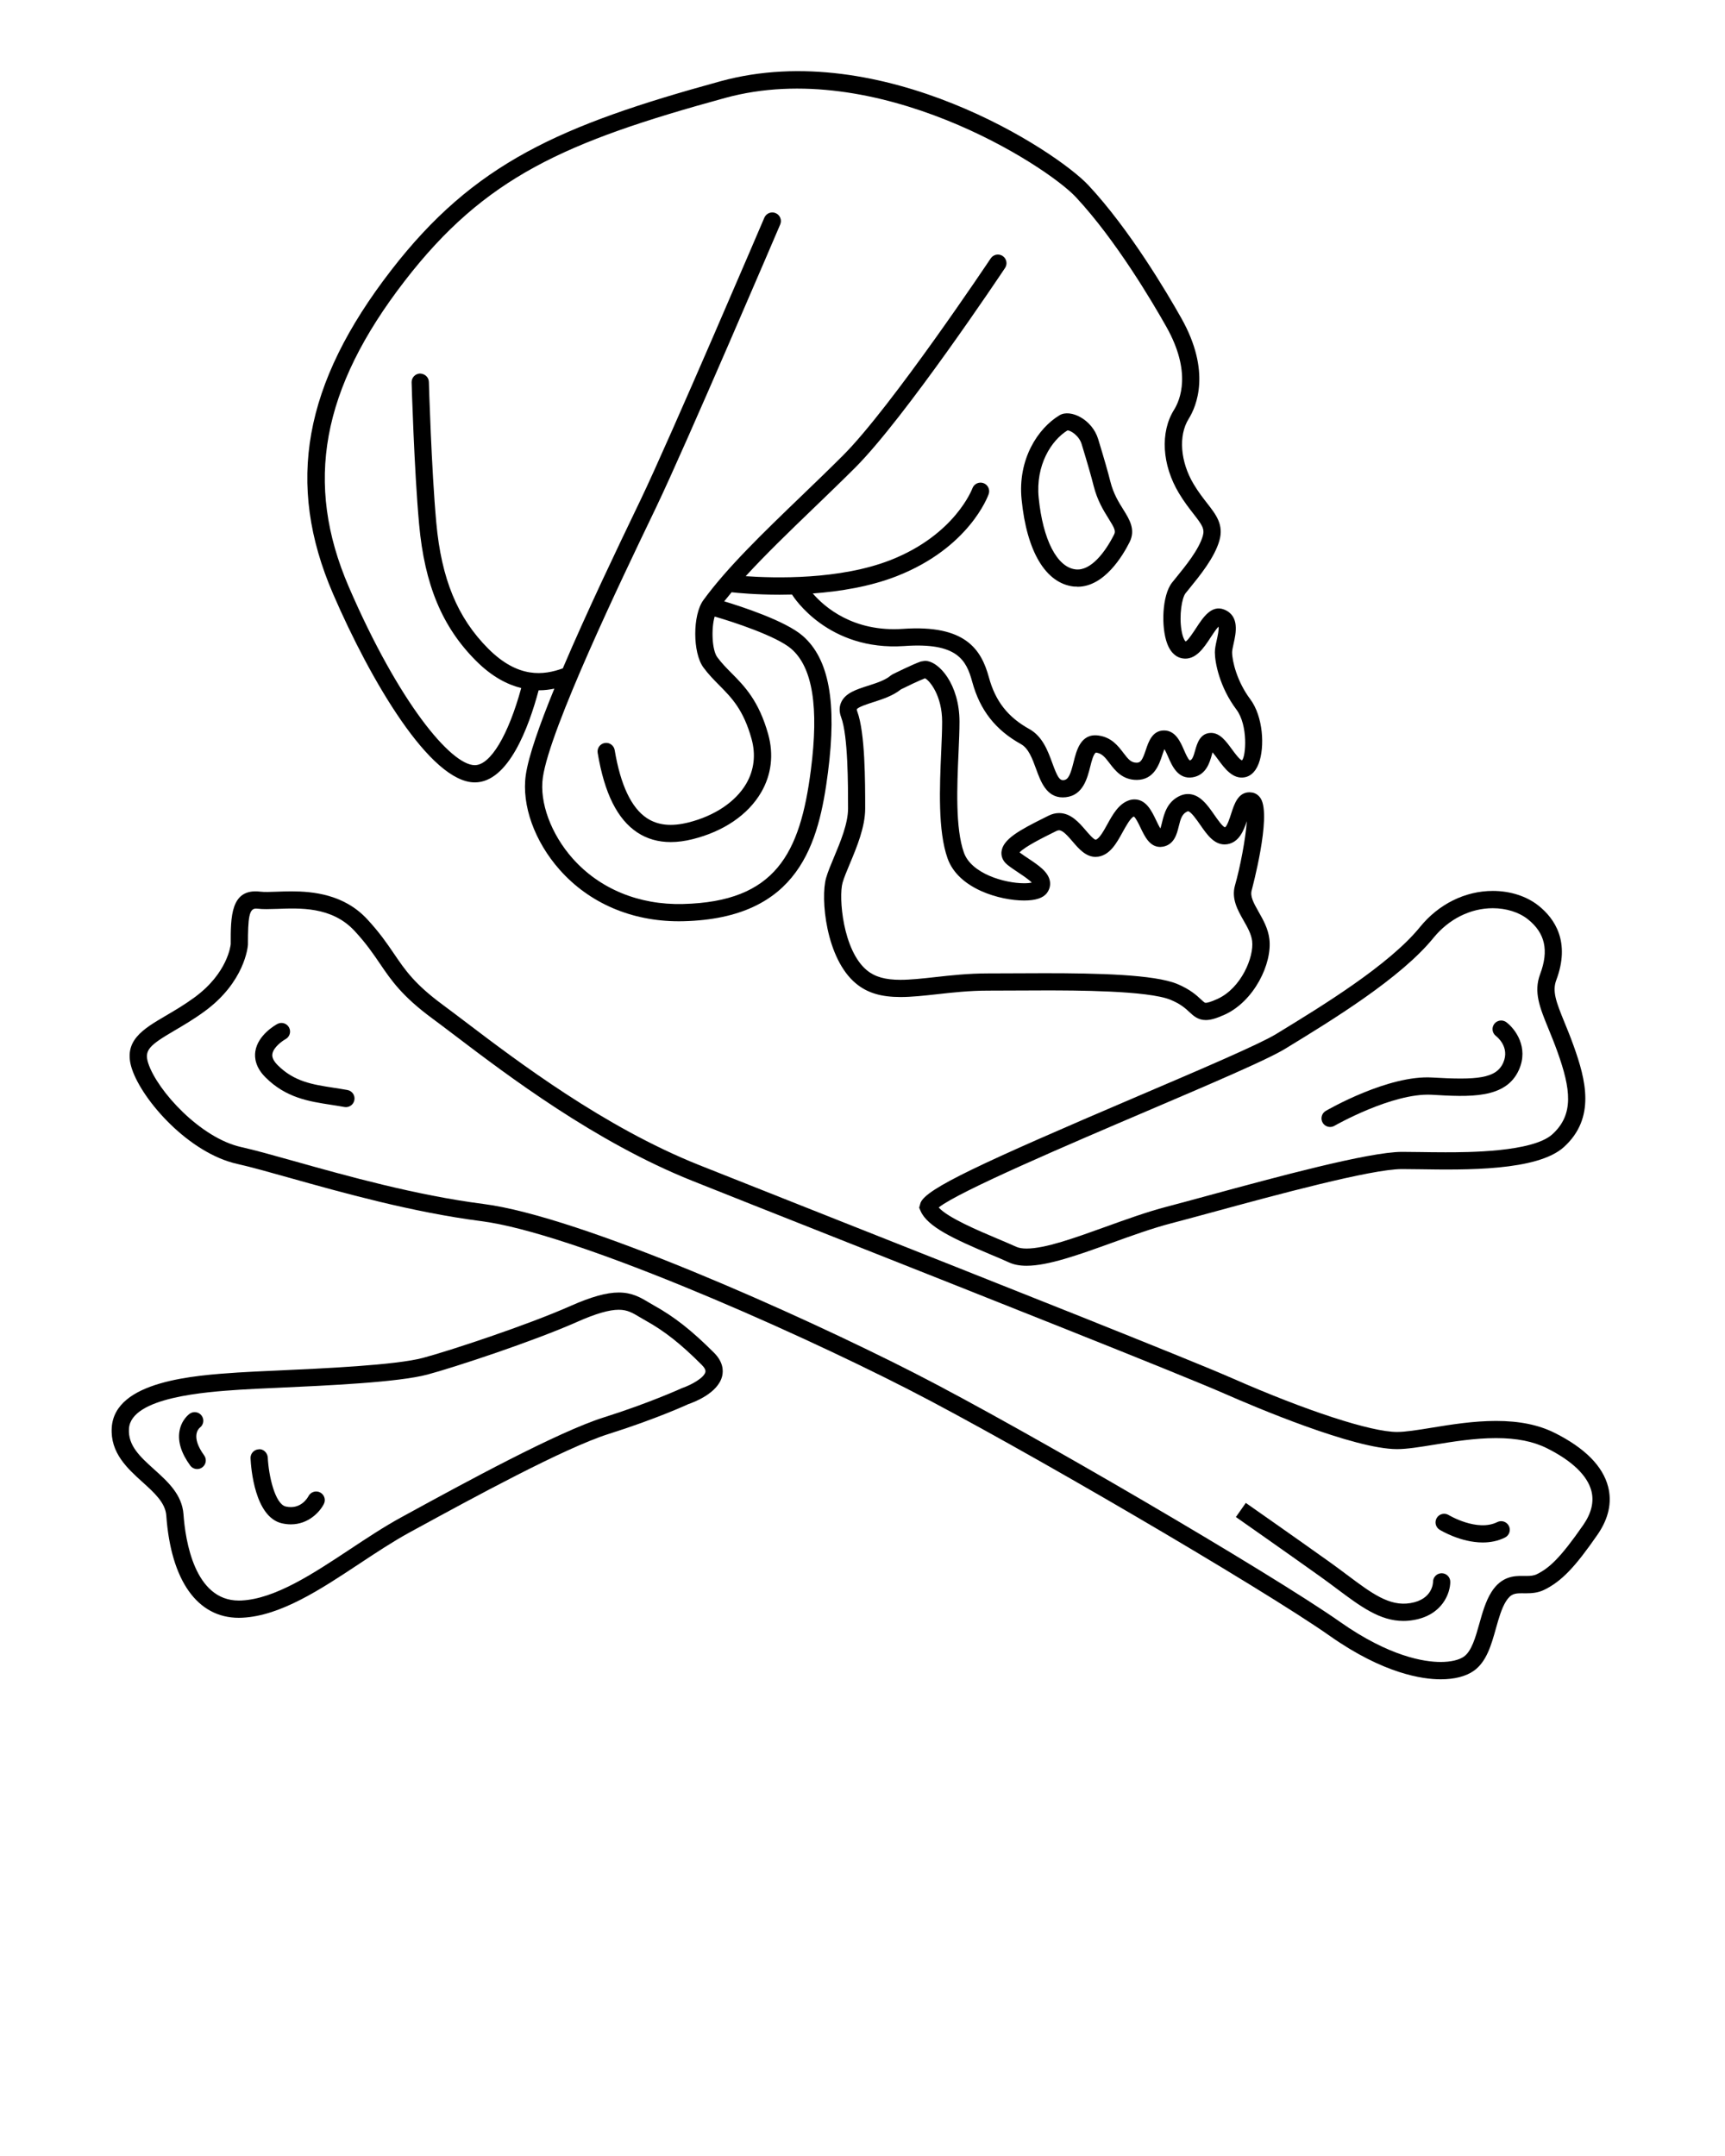 <svg xmlns="http://www.w3.org/2000/svg" xmlns:xlink="http://www.w3.org/1999/xlink" version="1.1" x="0px" y="0px" viewBox="0 0 100 125" enable-background="new 0 0 100 100" xml:space="preserve"><g><path d="M27.526,45.362c1.948,0,3.127-3.195,3.699-5.341c0.009,0,0.019,0.001,0.028,0.001c0.33,0,0.62-0.042,0.883-0.096   c-0.852,2.082-1.5,3.916-1.656,5.009c-0.249,1.744,0.507,3.852,1.973,5.502c1.71,1.925,4.152,2.976,6.898,2.976   c0.086,0,0.173-0.001,0.259-0.003c6.733-0.16,7.86-4.537,8.388-8.627c0.525-4.069,0.062-6.584-1.459-7.914   c-1.002-0.876-3.578-1.71-4.556-2.005c0.137-0.173,0.281-0.349,0.429-0.526c0.366,0.041,1.409,0.141,2.786,0.141   c0.231,0,0.473-0.003,0.721-0.01c0.004,0.007,0.004,0.015,0.008,0.021c0.083,0.133,2.086,3.268,6.496,2.966   c3.07-0.221,3.596,0.815,3.939,2.076c0.446,1.641,1.344,2.789,2.825,3.611c0.44,0.245,0.66,0.847,0.873,1.429   c0.271,0.744,0.604,1.659,1.548,1.659c0.057,0,0.115-0.003,0.177-0.01c1.002-0.112,1.246-1.091,1.426-1.806   c0.062-0.251,0.18-0.72,0.325-0.782c0.336,0.042,0.511,0.253,0.792,0.623c0.31,0.406,0.732,0.962,1.57,0.962   c1.003,0,1.302-0.901,1.48-1.439c0.035-0.105,0.081-0.244,0.125-0.345c0.073,0.121,0.158,0.316,0.216,0.447   c0.229,0.528,0.575,1.322,1.421,1.186c0.785-0.13,0.989-0.866,1.112-1.305c0.012-0.042,0.025-0.093,0.04-0.143   c0.104,0.119,0.226,0.285,0.311,0.401c0.386,0.527,0.868,1.185,1.571,1.043c0.242-0.048,0.576-0.224,0.792-0.789   c0.369-0.966,0.259-2.739-0.489-3.738c-0.765-1.02-1.05-2.208-1.05-2.718c0-0.11,0.044-0.307,0.086-0.497   c0.136-0.604,0.362-1.617-0.545-1.979c-0.729-0.293-1.222,0.451-1.613,1.049c-0.161,0.247-0.498,0.761-0.623,0.798   c-0.039-0.025-0.168-0.202-0.242-0.665c-0.137-0.844,0.021-1.855,0.239-2.13l0.212-0.261c0.618-0.76,1.466-1.8,1.748-2.789   c0.263-0.919-0.189-1.499-0.712-2.169c-0.238-0.306-0.508-0.652-0.776-1.1c-0.78-1.299-0.897-2.821-0.293-3.789   c0.452-0.724,1.316-2.74-0.419-5.828c-0.826-1.469-3.005-5.16-5.388-7.713c-1.87-2.003-11.961-8.605-21.336-6.033   C32.443,7.271,27.474,9.46,22.676,15.67c-5.089,6.584-6.128,12.369-3.37,18.756C21.485,39.471,24.946,45.362,27.526,45.362z    M23.467,16.281C28.12,10.26,32.75,8.224,42.03,5.68c8.808-2.418,18.627,3.915,20.341,5.751c2.308,2.474,4.438,6.083,5.247,7.521   c1.473,2.622,0.8,4.235,0.442,4.808c-0.812,1.298-0.701,3.196,0.283,4.833c0.3,0.5,0.602,0.888,0.845,1.199   c0.503,0.646,0.657,0.87,0.54,1.281c-0.227,0.792-0.999,1.739-1.562,2.432l-0.217,0.268c-0.587,0.734-0.647,2.598-0.282,3.551   c0.236,0.619,0.608,0.803,0.879,0.848c0.764,0.13,1.252-0.625,1.646-1.229c0.124-0.189,0.317-0.484,0.447-0.612   c0.036,0.16-0.059,0.583-0.102,0.776c-0.057,0.254-0.11,0.494-0.11,0.715c0,0.571,0.261,2,1.249,3.317   c0.688,0.918,0.55,2.722,0.324,2.946c-0.137-0.033-0.433-0.437-0.591-0.653c-0.338-0.461-0.687-0.938-1.201-0.938   c-0.641,0-0.815,0.626-0.92,1.001c-0.107,0.388-0.179,0.564-0.312,0.591c-0.099-0.049-0.256-0.41-0.34-0.604   c-0.209-0.478-0.494-1.131-1.158-1.131c-0.679,0-0.901,0.67-1.049,1.114c-0.201,0.606-0.306,0.754-0.531,0.754   c-0.327,0-0.482-0.185-0.774-0.568c-0.31-0.407-0.694-0.913-1.464-1.009c-1.009-0.126-1.256,0.872-1.42,1.532   c-0.176,0.706-0.3,1.025-0.566,1.055c-0.248,0.032-0.369-0.16-0.674-0.997c-0.25-0.684-0.56-1.535-1.326-1.961   c-1.247-0.692-1.971-1.617-2.347-3c-0.44-1.607-1.349-3.062-4.973-2.811c-2.897,0.202-4.57-1.28-5.238-2.052   c1.579-0.115,3.322-0.396,4.879-1.007c4.189-1.646,5.276-4.629,5.32-4.755c0.091-0.26-0.045-0.543-0.305-0.636   c-0.261-0.091-0.544,0.044-0.639,0.303c-0.009,0.026-1.003,2.688-4.742,4.157c-2.947,1.158-6.746,1.052-8.4,0.936   c1.152-1.258,2.522-2.581,3.948-3.954c0.808-0.778,1.621-1.562,2.402-2.342c2.876-2.876,8.45-11.22,8.685-11.574   c0.153-0.23,0.091-0.54-0.139-0.693c-0.228-0.152-0.539-0.092-0.693,0.139c-0.058,0.086-5.753,8.615-8.56,11.422   c-0.776,0.776-1.585,1.555-2.389,2.329c-2.229,2.146-4.333,4.173-5.71,6.065c-0.625,0.858-0.624,3.042,0.001,3.896   c0.294,0.401,0.614,0.725,0.924,1.038c0.72,0.727,1.399,1.414,1.871,3.111c0.254,0.914,0.147,1.811-0.309,2.593   c-0.611,1.049-1.834,1.869-3.354,2.25c-0.986,0.246-1.771,0.165-2.401-0.249c-0.903-0.592-1.532-1.92-1.871-3.948   c-0.045-0.272-0.304-0.457-0.575-0.411c-0.272,0.045-0.457,0.303-0.411,0.575c0.391,2.347,1.146,3.858,2.309,4.62   c0.558,0.366,1.203,0.549,1.927,0.549c0.398,0,0.82-0.056,1.265-0.167c1.807-0.452,3.219-1.416,3.976-2.716   c0.595-1.021,0.736-2.185,0.409-3.364c-0.542-1.948-1.382-2.798-2.125-3.547c-0.297-0.3-0.578-0.584-0.828-0.925   c-0.308-0.42-0.355-1.655-0.152-2.356c1.034,0.296,3.601,1.135,4.451,1.878c1.229,1.075,1.598,3.375,1.125,7.033   c-0.621,4.815-2.034,7.627-7.42,7.755c-2.544,0.062-4.82-0.876-6.386-2.637c-1.256-1.415-1.936-3.258-1.73-4.696   c0.404-2.831,4.583-11.532,6.367-15.248l0.199-0.416c1.709-3.562,7.14-16.275,7.195-16.403c0.108-0.254-0.01-0.548-0.264-0.656   c-0.252-0.108-0.548,0.009-0.656,0.264c-0.055,0.128-5.477,12.821-7.176,16.363l-0.199,0.415c-1.107,2.305-2.891,6.02-4.309,9.352   c-1.107,0.399-2.583,0.597-4.317-1.138c-1.79-1.791-2.72-4.044-3.017-7.309c-0.284-3.11-0.428-8.111-0.43-8.161   c-0.008-0.276-0.234-0.475-0.514-0.486c-0.276,0.008-0.494,0.238-0.486,0.514c0.001,0.051,0.147,5.082,0.434,8.223   c0.319,3.513,1.338,5.958,3.306,7.925c0.924,0.924,1.817,1.375,2.614,1.572c-0.746,2.726-1.782,4.472-2.692,4.472   c-1.376,0-4.403-3.621-7.302-10.333C17.627,28.017,18.627,22.543,23.467,16.281z"/><path d="M62.25,34.006c0.074,0.008,0.131-0.006,0.22,0.012c1.551,0,2.623-1.808,3.013-2.585c0.363-0.726-0.007-1.318-0.365-1.892   c-0.269-0.43-0.572-0.917-0.747-1.614c-0.132-0.53-0.364-1.339-0.71-2.472c-0.349-1.141-1.607-1.757-2.237-1.38   c-1.264,0.758-2.434,2.562-2.201,4.884C59.522,31.987,60.626,33.826,62.25,34.006z M61.885,24.953c0.176,0,0.668,0.3,0.818,0.794   c0.337,1.101,0.57,1.916,0.696,2.422c0.214,0.851,0.577,1.434,0.869,1.902c0.345,0.551,0.419,0.717,0.319,0.915   c-0.514,1.026-1.35,2.125-2.229,2.026c-1.079-0.12-1.9-1.71-2.144-4.152C60.027,26.974,60.944,25.528,61.885,24.953z"/><path d="M73.09,46.302c-0.113-0.186-0.285-0.31-0.483-0.35l-0.169-0.017c-0.667,0-0.886,0.681-1.062,1.229   c-0.081,0.251-0.249,0.775-0.368,0.798c-0.139-0.036-0.443-0.475-0.607-0.71c-0.396-0.57-0.844-1.216-1.535-1.216   c-0.146,0-0.292,0.031-0.435,0.092c-0.767,0.329-0.946,1.06-1.064,1.543c-0.028,0.113-0.065,0.266-0.097,0.36   c-0.082-0.126-0.183-0.336-0.25-0.477c-0.257-0.537-0.577-1.206-1.255-1.206c-0.104,0-0.209,0.018-0.312,0.052   c-0.605,0.202-0.954,0.836-1.263,1.396c-0.198,0.359-0.47,0.852-0.674,0.886c-0.111,0-0.424-0.365-0.574-0.54   c-0.383-0.446-0.858-1.002-1.546-1.002c-0.204,0-0.408,0.051-0.608,0.15l-0.234,0.117c-1.458,0.725-2.419,1.253-2.496,1.972   c-0.018,0.167,0.003,0.489,0.344,0.761c0.188,0.151,0.415,0.303,0.642,0.454c0.239,0.159,0.61,0.406,0.77,0.577   c-0.093,0.02-0.237,0.038-0.443,0.038c-1.152,0-3.059-0.563-3.49-1.771c-0.507-1.42-0.4-3.851-0.314-5.804   c0.029-0.668,0.056-1.282,0.056-1.789c0-2.155-1.186-3.53-2.002-3.53l-0.237,0.038c-0.451,0.151-1.525,0.686-1.646,0.746   l-0.102,0.067c-0.318,0.273-0.827,0.436-1.318,0.593c-0.664,0.212-1.29,0.413-1.542,0.934c-0.13,0.269-0.134,0.571-0.012,0.897   c0.399,1.065,0.399,3.915,0.399,5.285c0,0.876-0.451,1.953-0.813,2.818c-0.186,0.442-0.36,0.86-0.461,1.211   c-0.332,1.164-0.018,4.686,1.746,6.129c0.653,0.535,1.446,0.773,2.569,0.773c0.648,0,1.36-0.079,2.114-0.162   c0.885-0.099,1.888-0.21,2.962-0.21l3.295-0.012c1.635,0,5.978,0,7.292,0.548c0.588,0.245,0.861,0.501,1.082,0.706   c0.232,0.218,0.497,0.465,0.953,0.465c0.28,0,0.607-0.094,1.094-0.314c1.701-0.772,2.77-2.96,2.589-4.397   c-0.074-0.6-0.363-1.109-0.619-1.559c-0.314-0.554-0.502-0.911-0.402-1.26C72.57,51.569,73.723,47.339,73.09,46.302z    M72.587,54.554c0.116,0.923-0.627,2.734-2.011,3.363c-0.409,0.186-0.596,0.225-0.68,0.225c-0.051,0-0.08-0.017-0.271-0.195   c-0.249-0.232-0.626-0.584-1.38-0.899c-1.321-0.55-4.622-0.624-7.677-0.624l-3.295,0.012c-1.129,0-2.161,0.114-3.072,0.216   c-0.726,0.08-1.41,0.156-2.004,0.156c-0.876,0-1.473-0.169-1.936-0.547c-1.412-1.155-1.65-4.265-1.417-5.081   c0.083-0.294,0.248-0.686,0.421-1.1c0.397-0.948,0.891-2.128,0.891-3.205c0-1.538,0-4.402-0.463-5.636   c-0.025-0.067-0.026-0.103-0.024-0.11c0.057-0.132,0.636-0.317,0.947-0.417c0.539-0.173,1.147-0.368,1.613-0.744   c0.323-0.161,1.046-0.51,1.394-0.641c0.282,0.137,0.994,1.017,0.994,2.518c0,0.494-0.026,1.093-0.055,1.745   c-0.09,2.041-0.201,4.58,0.372,6.184c0.633,1.774,3.055,2.435,4.432,2.435c0.673,0,1.105-0.143,1.325-0.435   c0.154-0.207,0.214-0.443,0.173-0.685c-0.094-0.544-0.664-0.925-1.27-1.328c-0.167-0.112-0.335-0.223-0.489-0.339   c0.296-0.329,1.395-0.875,1.89-1.121l0.237-0.118c0.061-0.03,0.113-0.045,0.161-0.045c0.228,0,0.524,0.347,0.787,0.653   c0.356,0.417,0.762,0.889,1.333,0.889l0.165-0.014c0.682-0.114,1.055-0.792,1.385-1.39c0.209-0.379,0.469-0.851,0.664-0.937   c0.107,0.058,0.29,0.44,0.388,0.645c0.252,0.525,0.536,1.121,1.15,1.12l0.165-0.017c0.646-0.129,0.796-0.737,0.904-1.18   c0.111-0.453,0.194-0.737,0.528-0.874c0.168,0,0.523,0.512,0.714,0.787c0.389,0.56,0.79,1.14,1.419,1.139l0.155-0.013   c0.68-0.113,0.947-0.785,1.129-1.337c-0.067,1.013-0.39,2.691-0.686,3.725c-0.22,0.771,0.159,1.438,0.494,2.028   C72.32,53.769,72.537,54.151,72.587,54.554z"/><path d="M93.225,86.201c-0.308-1.199-1.352-2.251-3.103-3.127c-0.931-0.466-2.042-0.691-3.396-0.691   c-1.313,0-2.604,0.209-3.741,0.395c-0.807,0.131-1.504,0.244-1.996,0.244c-1.508,0-5.265-1.225-9.571-3.12   c-2.593-1.14-14.253-5.759-22.766-9.131c-3.383-1.34-6.333-2.509-8.149-3.234C35,65.335,29.983,61.524,26.985,59.248   c-0.494-0.375-0.936-0.71-1.318-0.992c-1.63-1.201-2.182-2.012-2.819-2.951c-0.392-0.576-0.835-1.229-1.566-2.016   c-1.339-1.443-3.149-1.61-4.395-1.61c-0.3,0-0.586,0.01-0.849,0.02c-0.377,0.013-0.709,0.028-0.953-0.003   c-1.726-0.208-1.712,1.481-1.71,3.041c-0.006,0.068-0.173,1.678-2.097,3.088c-0.586,0.43-1.158,0.766-1.662,1.061   c-1.345,0.789-2.507,1.47-1.966,3.094c0.609,1.826,3.293,4.878,6.114,5.504c0.751,0.167,1.813,0.465,3.042,0.81   c2.998,0.841,7.103,1.993,11.086,2.504c5.228,0.67,17.591,6.089,24.699,9.722c6.371,3.256,20.575,11.562,24.514,14.336   c3.102,2.181,5.35,2.507,6.414,2.507c0.804,0,1.47-0.173,1.925-0.498c0.735-0.524,1.009-1.499,1.273-2.442   c0.161-0.573,0.327-1.167,0.585-1.58c0.279-0.446,0.521-0.469,0.923-0.469l0.239,0.002c0.341,0,0.707-0.026,1.079-0.213   c0.982-0.489,1.756-1.292,3.063-3.182C93.251,88.05,93.458,87.115,93.225,86.201z M91.786,88.41   c-1.348,1.946-1.983,2.505-2.688,2.855c-0.178,0.09-0.366,0.107-0.632,0.107l-0.239-0.002c-0.414,0-1.184,0-1.771,0.939   c-0.334,0.534-0.521,1.198-0.7,1.839c-0.218,0.776-0.443,1.579-0.892,1.898c-0.277,0.198-0.767,0.312-1.344,0.312   c-0.945,0-2.963-0.303-5.838-2.325c-3.963-2.79-18.237-11.139-24.635-14.408c-6.679-3.413-19.379-9.099-25.027-9.823   c-3.911-0.501-7.975-1.642-10.943-2.475c-1.243-0.349-2.317-0.65-3.095-0.823c-2.36-0.523-4.854-3.257-5.383-4.844   c-0.258-0.775,0.058-1.056,1.523-1.914c0.524-0.309,1.12-0.657,1.747-1.117c2.314-1.696,2.496-3.729,2.504-3.853   c0-1.575,0.067-2.099,0.465-2.099c0.039,0,0.08,0.003,0.122,0.008c0.286,0.036,0.664,0.024,1.112,0.01   c1.255-0.043,3.147-0.158,4.476,1.271c0.68,0.732,1.082,1.325,1.472,1.898c0.661,0.973,1.285,1.892,3.053,3.193   c0.379,0.279,0.817,0.612,1.307,0.984c3.038,2.307,8.122,6.168,13.75,8.419c1.817,0.727,4.768,1.896,8.152,3.236   c8.506,3.369,20.156,7.984,22.732,9.117c1.708,0.751,7.476,3.204,9.974,3.204c0.573,0,1.307-0.119,2.156-0.257   c1.101-0.18,2.349-0.382,3.581-0.382c1.195,0,2.16,0.191,2.949,0.586c1.46,0.729,2.352,1.588,2.581,2.48   C92.415,87.07,92.257,87.729,91.786,88.41z"/><path d="M20.143,63.197c-0.271-0.049-0.537-0.09-0.799-0.131c-1.228-0.188-2.289-0.352-3.249-1.312   c-0.347-0.348-0.315-0.57-0.305-0.644c0.057-0.395,0.584-0.765,0.765-0.863c0.242-0.132,0.332-0.436,0.2-0.678   c-0.131-0.242-0.433-0.331-0.675-0.202c-0.116,0.062-1.137,0.637-1.279,1.596c-0.053,0.362,0.005,0.916,0.587,1.498   c1.191,1.191,2.519,1.396,3.803,1.593c0.253,0.039,0.511,0.079,0.772,0.127c0.03,0.005,0.061,0.008,0.09,0.008   c0.237,0,0.447-0.169,0.491-0.41C20.595,63.508,20.415,63.247,20.143,63.197z"/><path d="M83.574,91.213c-0.276,0-0.5,0.224-0.5,0.5c0,0.041-0.015,1.016-1.307,1.231c-1.217,0.209-2.246-0.565-3.67-1.631   c-0.312-0.233-0.639-0.478-0.986-0.727c-2.014-1.438-4.891-3.45-4.891-3.45l-0.574,0.818c0.001,0.001,2.873,2.011,4.883,3.446   c0.342,0.244,0.663,0.484,0.969,0.713c1.374,1.027,2.493,1.865,3.859,1.865c0.187,0,0.378-0.016,0.574-0.049   c1.695-0.283,2.143-1.574,2.143-2.218C84.074,91.437,83.851,91.213,83.574,91.213z"/><path d="M86.8,88.247c-1.165,0.581-2.804-0.398-2.82-0.409c-0.234-0.142-0.544-0.07-0.687,0.166   c-0.145,0.235-0.071,0.542,0.164,0.687c0.064,0.04,1.222,0.739,2.499,0.739c0.43,0,0.872-0.079,1.291-0.288   c0.247-0.123,0.347-0.424,0.224-0.671C87.347,88.225,87.049,88.123,86.8,88.247z"/><path d="M37.915,75.69c-0.108-0.06-0.21-0.121-0.31-0.18c-0.471-0.282-0.958-0.573-1.736-0.573c-0.709,0-1.599,0.249-2.802,0.782   c-2.502,1.111-7.017,2.6-8.543,3.007c-1.592,0.425-5.765,0.613-8.527,0.738c-0.885,0.04-1.642,0.074-2.217,0.112   c-2.493,0.167-7.132,0.478-7.302,3.194c-0.092,1.464,0.907,2.366,1.788,3.162c0.679,0.614,1.321,1.194,1.374,1.935   c0.269,3.769,1.801,5.93,4.204,5.93l0.198-0.005c2.225-0.106,4.543-1.642,6.784-3.126c0.964-0.638,1.961-1.298,2.917-1.82   l0.358-0.195c3.22-1.758,8.609-4.7,11.193-5.517c2.729-0.86,4.581-1.709,4.607-1.725c0.287-0.096,1.727-0.624,1.964-1.63   c0.076-0.324,0.056-0.823-0.476-1.354C40.105,77.142,39.099,76.349,37.915,75.69z M39.533,80.481   c-0.018,0.009-1.875,0.859-4.54,1.7c-2.677,0.845-8.12,3.816-11.371,5.592l-0.358,0.196c-0.994,0.542-2.009,1.214-2.99,1.864   c-2.129,1.409-4.33,2.867-6.28,2.961l-0.15,0.003c-2.572,0-3.1-3.497-3.207-5c-0.082-1.143-0.904-1.887-1.701-2.605   c-0.816-0.738-1.522-1.376-1.46-2.358c0.115-1.84,4.499-2.134,6.432-2.263c0.508-0.034,1.258-0.067,2.135-0.107   c2.972-0.135,7.042-0.318,8.739-0.771c1.553-0.415,6.146-1.929,8.691-3.06c1.056-0.469,1.84-0.696,2.396-0.696   c0.502,0,0.804,0.181,1.223,0.432c0.108,0.064,0.219,0.13,0.337,0.196c1.097,0.609,2.04,1.354,3.252,2.567   c0.166,0.165,0.236,0.306,0.21,0.418C40.813,79.884,40.082,80.294,39.533,80.481z"/><path d="M53.366,69.734l-0.081,0.284l0.081,0.189c0.394,0.92,1.938,1.63,4.076,2.532c0.386,0.162,0.75,0.315,1.062,0.458   c0.28,0.127,0.609,0.189,1.007,0.189c0,0,0,0,0.001,0c1.259,0,3.041-0.643,4.928-1.323c1.161-0.419,2.362-0.853,3.452-1.137   c0.64-0.166,1.449-0.387,2.358-0.634c3.677-1,9.235-2.512,11.024-2.512c0.293,0,0.634,0.005,1.008,0.01   c2.635,0.04,6.842,0.11,8.382-1.29c1.853-1.683,1.263-3.905,0.565-5.855c-0.186-0.52-0.37-0.973-0.537-1.378   c-0.489-1.196-0.714-1.8-0.472-2.445c0.833-2.218-0.094-3.564-1.018-4.304c-0.697-0.558-1.643-0.864-2.664-0.864   c-1.601,0-3.138,0.762-4.216,2.089c-1.788,2.202-5.674,4.577-8.246,6.148l-0.105,0.064c-0.971,0.593-4.384,2.051-7.996,3.594   C56.804,67.468,53.695,68.91,53.366,69.734z M74.494,60.811l0.105-0.064c2.63-1.607,6.604-4.036,8.5-6.371   c0.889-1.093,2.143-1.72,3.44-1.72c0.783,0,1.526,0.235,2.039,0.646c0.995,0.796,1.22,1.804,0.707,3.171   c-0.392,1.041-0.025,1.937,0.482,3.175c0.161,0.395,0.341,0.833,0.521,1.336c0.771,2.156,0.97,3.629-0.296,4.779   c-1.149,1.044-4.953,1.044-6.203,1.044c-0.531,0-1.037-0.007-1.493-0.014c-0.379-0.005-0.725-0.01-1.021-0.01   c-1.923,0-7.335,1.472-11.287,2.547c-0.904,0.246-1.712,0.465-2.348,0.632c-1.134,0.295-2.357,0.736-3.54,1.163   c-1.802,0.649-3.504,1.264-4.588,1.264c-0.001,0-0.001,0-0.001,0c-0.248,0-0.448-0.034-0.593-0.1   c-0.32-0.146-0.693-0.303-1.088-0.47c-1.104-0.466-2.877-1.214-3.414-1.811c1.15-0.925,7.604-3.681,11.952-5.538   C70.175,62.845,73.461,61.441,74.494,60.811z"/><path d="M77.107,65.339c0.086,0,0.173-0.021,0.252-0.068c0.033-0.02,3.348-1.908,5.611-1.801c2.226,0.131,4.329,0.253,5.085-1.446   c0.583-1.311-0.224-2.378-0.732-2.759c-0.219-0.164-0.532-0.12-0.7,0.101c-0.165,0.221-0.12,0.534,0.101,0.7   c0.034,0.025,0.826,0.634,0.418,1.552c-0.409,0.919-1.546,1.005-4.112,0.854c-2.541-0.157-6.028,1.851-6.174,1.936   c-0.238,0.139-0.319,0.445-0.18,0.684C76.769,65.25,76.936,65.339,77.107,65.339z"/><path d="M11.586,82.772c0.217-0.162,0.266-0.469,0.107-0.691c-0.16-0.225-0.473-0.275-0.697-0.116   c-0.05,0.036-0.487,0.364-0.594,1.024c-0.099,0.607,0.111,1.272,0.624,1.977c0.098,0.135,0.25,0.206,0.405,0.206   c0.102,0,0.205-0.031,0.293-0.096c0.224-0.162,0.273-0.475,0.11-0.698C11.035,83.278,11.52,82.826,11.586,82.772z"/><path d="M18.555,86.527c-0.243-0.125-0.544-0.027-0.672,0.216c-0.042,0.082-0.446,0.798-1.314,0.602   c-0.625-0.139-0.994-1.777-1.046-2.842c-0.014-0.276-0.271-0.516-0.523-0.475c-0.276,0.013-0.489,0.247-0.476,0.522   c0.027,0.568,0.243,3.418,1.828,3.771c0.179,0.039,0.348,0.058,0.509,0.058c1.031,0,1.69-0.736,1.915-1.185   C18.898,86.949,18.8,86.652,18.555,86.527z"/></g></svg>